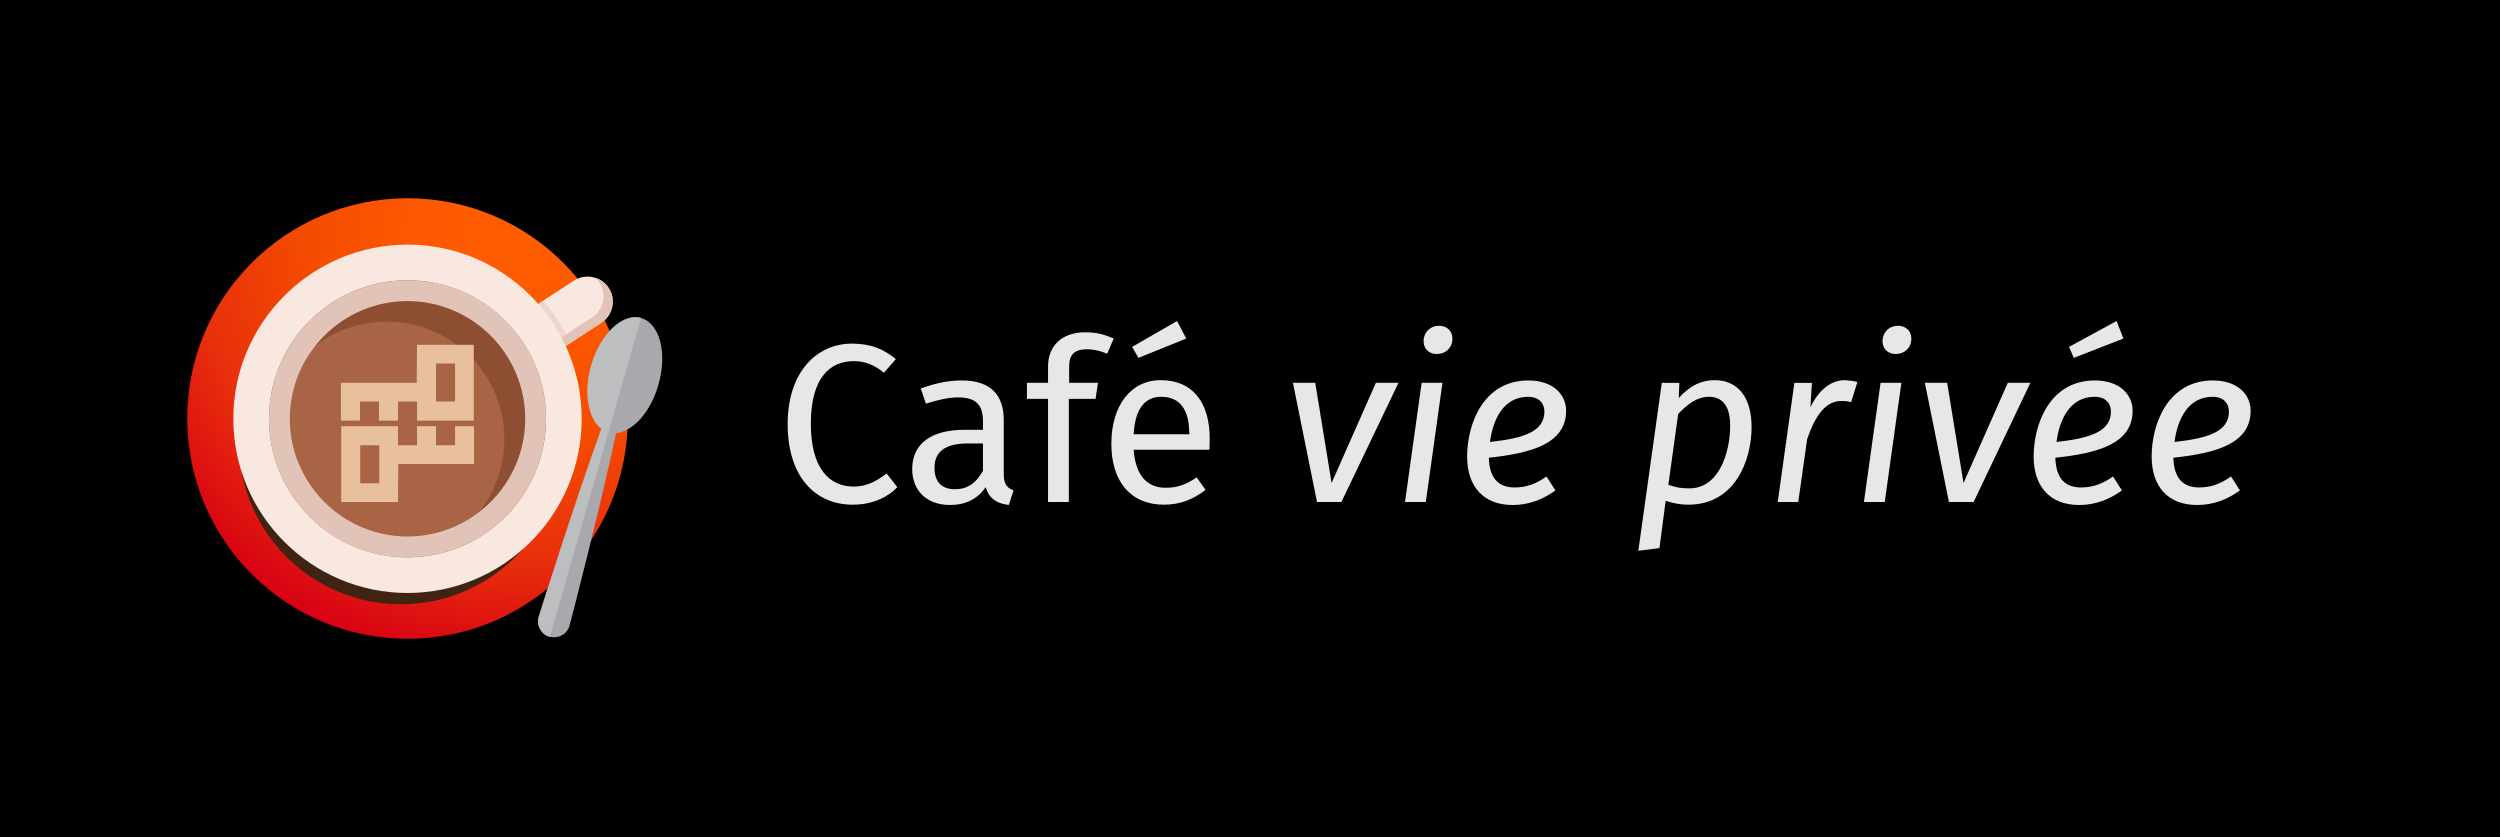<?xml version="1.0" encoding="utf-8"?>
<!-- Generator: Adobe Illustrator 18.0.0, SVG Export Plug-In . SVG Version: 6.00 Build 0)  -->
<!DOCTYPE svg PUBLIC "-//W3C//DTD SVG 1.1//EN" "http://www.w3.org/Graphics/SVG/1.1/DTD/svg11.dtd">
<svg version="1.1" xmlns="http://www.w3.org/2000/svg" xmlns:xlink="http://www.w3.org/1999/xlink" x="0px" y="0px"
	 viewBox="0 0 841.1 281.7" enable-background="new 0 0 841.1 281.7" xml:space="preserve">
<g id="backup">
</g>
<g id="FOND_NOIR">
	<rect x="0" y="0" width="841.1" height="281.7"/>
	<g>
		<radialGradient id="SVGID_1_" cx="175.312" cy="78.281" r="147.797" gradientUnits="userSpaceOnUse">
			<stop  offset="0" style="stop-color:#FF5D00"/>
			<stop  offset="0.248" style="stop-color:#FE5800"/>
			<stop  offset="0.498" style="stop-color:#F44A00"/>
			<stop  offset="0.748" style="stop-color:#E82F0C"/>
			<stop  offset="0.998" style="stop-color:#D70014"/>
			<stop  offset="1" style="stop-color:#D70015"/>
		</radialGradient>
		<circle fill="url(#SVGID_1_)" cx="137.1" cy="140.8" r="74.1"/>
		<g>
			<circle fill="#3F2313" cx="134.9" cy="148.8" r="54.5"/>
			<path fill="#8E4E32" d="M137.1,193.4c-29,0-52.6-23.6-52.6-52.6s23.6-52.6,52.6-52.6s52.6,23.6,52.6,52.6
				S166.1,193.4,137.1,193.4z"/>
			<circle fill="#A86445" cx="130.1" cy="147.8" r="39.6"/>
			<path fill="#F9E8E0" d="M137.1,94.3c25.7,0,46.6,20.9,46.6,46.6s-20.9,46.6-46.6,46.6s-46.6-20.9-46.6-46.6
				S111.4,94.3,137.1,94.3 M137.1,82.3c-32.3,0-58.6,26.3-58.6,58.6s26.3,58.6,58.6,58.6s58.6-26.3,58.6-58.6S169.4,82.3,137.1,82.3
				L137.1,82.3z"/>
			<path fill="#E1C4B7" d="M137.1,101.3c21.8,0,39.6,17.8,39.6,39.6s-17.8,39.6-39.6,39.6s-39.6-17.8-39.6-39.6
				S115.3,101.3,137.1,101.3 M137.1,94.3c-25.7,0-46.6,20.9-46.6,46.6c0,25.7,20.9,46.6,46.6,46.6s46.6-20.9,46.6-46.6
				C183.7,115.1,162.9,94.3,137.1,94.3L137.1,94.3z"/>
		</g>
		<path fill="#A7A9AC" d="M198.9,123c3-10.6,10.6-17.8,16.8-16c6.3,1.8,8.9,11.9,5.8,22.5c-2.6,9.2-8.6,15.7-14.2,16.2
			c-5.2,24.3-15.1,62.9-15.7,64.8c-0.8,2.9-3.8,4.5-6.7,3.7s-4.5-3.8-3.7-6.7c0.6-2,12.6-39.9,21.1-63.3
			C197.9,140.9,196.3,132.2,198.9,123z"/>
		<path fill="#BCBEC0" d="M198.9,123c3-10.6,10.6-17.8,16.8-16L185,214.3c-2.9-0.8-4.5-3.8-3.7-6.7c0.6-2,12.6-39.9,21.1-63.3
			C197.9,140.9,196.3,132.2,198.9,123z"/>
		<path fill="#E9C09D" d="M140.3,116h19.1v25.5h-19.1v-6.4l-6.4,0v6.4h-6.4v-6.4h-6.4v6.4h-6.4v-12.7h25.5L140.3,116z M146.7,135.1
			l6.4,0v-12.8h-6.4V135.1z"/>
		<path fill="#E9C09D" d="M133.9,168.9h-19.1v-25.5h19.1v6.4l6.4,0v-6.4h6.4v6.4h6.4v-6.4h6.4v12.7H134L133.9,168.9z M127.6,149.8
			l-6.4,0v12.8h6.4V149.8z"/>
		<g>
			<path fill="#E6E7E8" d="M301.4,120.8l-4,4.6c-3.3-2.7-6.5-3.9-10.1-3.9c-7.9,0-14.5,5.3-14.5,21.1c0,15.1,6.3,21.1,14.4,21.1
				c4.9,0,8.1-2.2,11.1-4.4l3.6,4.6c-2.8,3-7.9,5.9-15,5.9c-12.7,0-21.9-9.5-21.9-27.1c0-17.7,9.9-27.1,21.7-27.1
				C293.5,115.7,297.2,117.5,301.4,120.8z"/>
			<path fill="#E6E7E8" d="M341,165l-1.6,4.9c-4-0.5-6.6-2.1-7.8-6c-2.8,4.2-7.1,6-11.9,6c-8,0-12.8-4.9-12.8-12.1
				c0-8.6,6.5-13.2,17.6-13.2h6.2v-3c0-5.8-2.8-7.9-8.4-7.9c-3,0-6.7,0.8-10.8,2.1l-1.7-5.1c4.9-1.8,9.3-2.7,13.8-2.7
				c9.7,0,14.1,4.9,14.1,13.3v18.3C337.7,163.1,339,164.2,341,165z M330.7,158.4v-9.2h-5.2c-7.4,0-11.1,2.7-11.1,8.2
				c0,4.7,2.4,7.2,6.9,7.2C325.4,164.6,328.4,162.6,330.7,158.4z"/>
			<path fill="#E6E7E8" d="M359.7,123.3v5.5h9.7l-0.8,5.4h-9v34.7h-7v-34.7h-7.1v-5.4h7.1v-5.5c0-6.7,4.4-11.5,12.5-11.5
				c3.8,0,6.4,0.7,9.6,2.1l-2.2,5.1c-2.6-1.1-4.9-1.5-7-1.5C361.3,117.6,359.7,119.5,359.7,123.3z"/>
			<path fill="#E6E7E8" d="M406.9,151.3h-25.5c0.7,9.3,5,12.8,10.8,12.8c4,0,6.9-1.1,10.4-3.5l3,4.2c-4,3.1-8.4,5-14,5
				c-11.2,0-17.7-7.8-17.7-20.5c0-12.5,6.3-21.4,16.6-21.4c10.8,0,16.5,7.5,16.5,19.8C407,149.1,406.9,150.4,406.9,151.3z
				 M380.9,116.7l15.1-8.7l3.1,5.9l-16.1,6.5L380.9,116.7z M400.1,145.7c0-7.8-3.1-12.2-9.4-12.2c-5.3,0-8.8,3.7-9.3,12.6h18.8
				V145.7z"/>
			<path fill="#E6E7E8" d="M443.1,168.9l-8.1-40.1h7.5l5.5,33.7l14.9-33.7h7.6l-19.2,40.1H443.1z"/>
			<path fill="#E6E7E8" d="M472.7,168.9l5.6-40.1h7l-5.6,40.1H472.7z M488.6,114.8c-0.4,2.5-2.4,4.3-5.2,4.3c-3,0-4.8-2.3-4.4-5.1
				c0.4-2.6,2.4-4.4,5.2-4.4C487.3,109.7,489,111.9,488.6,114.8z"/>
			<path fill="#E6E7E8" d="M500.9,154c0.2,7.3,3.6,10,8.7,10c3.7,0,7.1-1.1,10.7-3.7l3,4.7c-4.3,3.1-9,4.9-14.4,4.9
				c-9.8,0-15.3-6.2-15.3-16.3c0-10.9,5.4-25.6,20.6-25.6c8.5,0,12.7,4.9,12.7,10.2C526.9,149.4,514.9,152.5,500.9,154z
				 M519.6,138.4c0-1.9-1.1-4.9-5.5-4.9c-8.4,0-11.9,7.9-12.8,15.2C512.8,147.4,519.6,145.2,519.6,138.4z"/>
			<path fill="#E6E7E8" d="M589.3,143.7c0,11.2-5.6,26.1-21.3,26.1c-2.7,0-5.1-0.5-7.6-1.3l-2.1,15.9l-7.1,0.9l7.9-56.5h5.9
				l-0.2,5.1c4.3-4.7,8.1-6,12.2-6C584.7,128,589.3,133.6,589.3,143.7z M564.6,139.3l-3.3,23.8c2.5,0.9,4.3,1.2,7.1,1.2
				c10,0,13.7-12.2,13.7-21.1c0-7.1-3-9.7-7.1-9.7C570.7,133.5,567.4,136.3,564.6,139.3z"/>
			<path fill="#E6E7E8" d="M624.9,128.5l-2.1,6.8c-1.1-0.3-2-0.4-3.3-0.4c-5.2,0-8.7,4.7-11.5,12.8l-3,21.2h-6.9l5.6-40.1h5.9
				l-0.5,8.2c3-6.2,7.2-9.1,11.6-9.1C622.3,128,623.7,128.2,624.9,128.5z"/>
			<path fill="#E6E7E8" d="M627.1,168.9l5.6-40.1h7l-5.6,40.1H627.1z M643,114.8c-0.4,2.5-2.4,4.3-5.2,4.3c-3,0-4.8-2.3-4.4-5.1
				c0.4-2.6,2.4-4.4,5.2-4.4C641.7,109.7,643.4,111.9,643,114.8z"/>
			<path fill="#E6E7E8" d="M655.7,168.9l-8.1-40.1h7.5l5.5,33.7l14.9-33.7h7.6L664,168.9H655.7z"/>
			<path fill="#E6E7E8" d="M691.5,154c0.2,7.3,3.6,10,8.7,10c3.7,0,7.1-1.1,10.7-3.7l3,4.7c-4.3,3.1-9,4.9-14.4,4.9
				c-9.8,0-15.3-6.2-15.3-16.3c0-10.9,5.4-25.6,20.6-25.6c8.5,0,12.7,4.9,12.7,10.2C717.5,149.4,705.5,152.5,691.5,154z
				 M710.2,138.4c0-1.9-1.1-4.9-5.5-4.9c-8.4,0-11.9,7.9-12.8,15.2C703.3,147.4,710.2,145.2,710.2,138.4z M696.1,116.7l16-8.7
				l2.3,5.9l-16.7,6.5L696.1,116.7z"/>
			<path fill="#E6E7E8" d="M731.2,154c0.2,7.3,3.6,10,8.7,10c3.7,0,7.1-1.1,10.7-3.7l3,4.7c-4.3,3.1-9,4.9-14.4,4.9
				c-9.8,0-15.3-6.2-15.3-16.3c0-10.9,5.4-25.6,20.6-25.6c8.5,0,12.7,4.9,12.7,10.2C757.2,149.4,745.2,152.5,731.2,154z
				 M749.9,138.4c0-1.9-1.1-4.9-5.5-4.9c-8.4,0-11.9,7.9-12.8,15.2C743.1,147.4,749.9,145.2,749.9,138.4z"/>
		</g>
		<g>
			<g>
				<path fill="#F9E8E0" d="M202.3,108.6l-12.4,8.1l-9.2-14.2l12.4-8.1c3.9-2.5,9.1-1.4,11.7,2.5C207.4,100.8,206.2,106,202.3,108.6
					z"/>
			</g>
			<g>
				<path fill="#E1C4B7" d="M200.3,93.5c0.5,0.5,1,1,1.4,1.6c2.5,3.9,1.4,9.1-2.5,11.7l-10.3,6.7l1.4,2.9l12-7.8
					c3.9-2.5,5-7.8,2.5-11.7C203.7,95.2,202.1,94,200.3,93.5z"/>
			</g>
		</g>
		<g opacity="0.5">
			<path fill="#E1C4B7" d="M181.1,102.2c3.7,4.2,6.8,9,9.2,14.2l1.6-1.1c-2.4-5.1-5.5-9.9-9.2-14.2L181.1,102.2z"/>
		</g>
	</g>
</g>
<g id="FOND_BLANC">
</g>
</svg>
